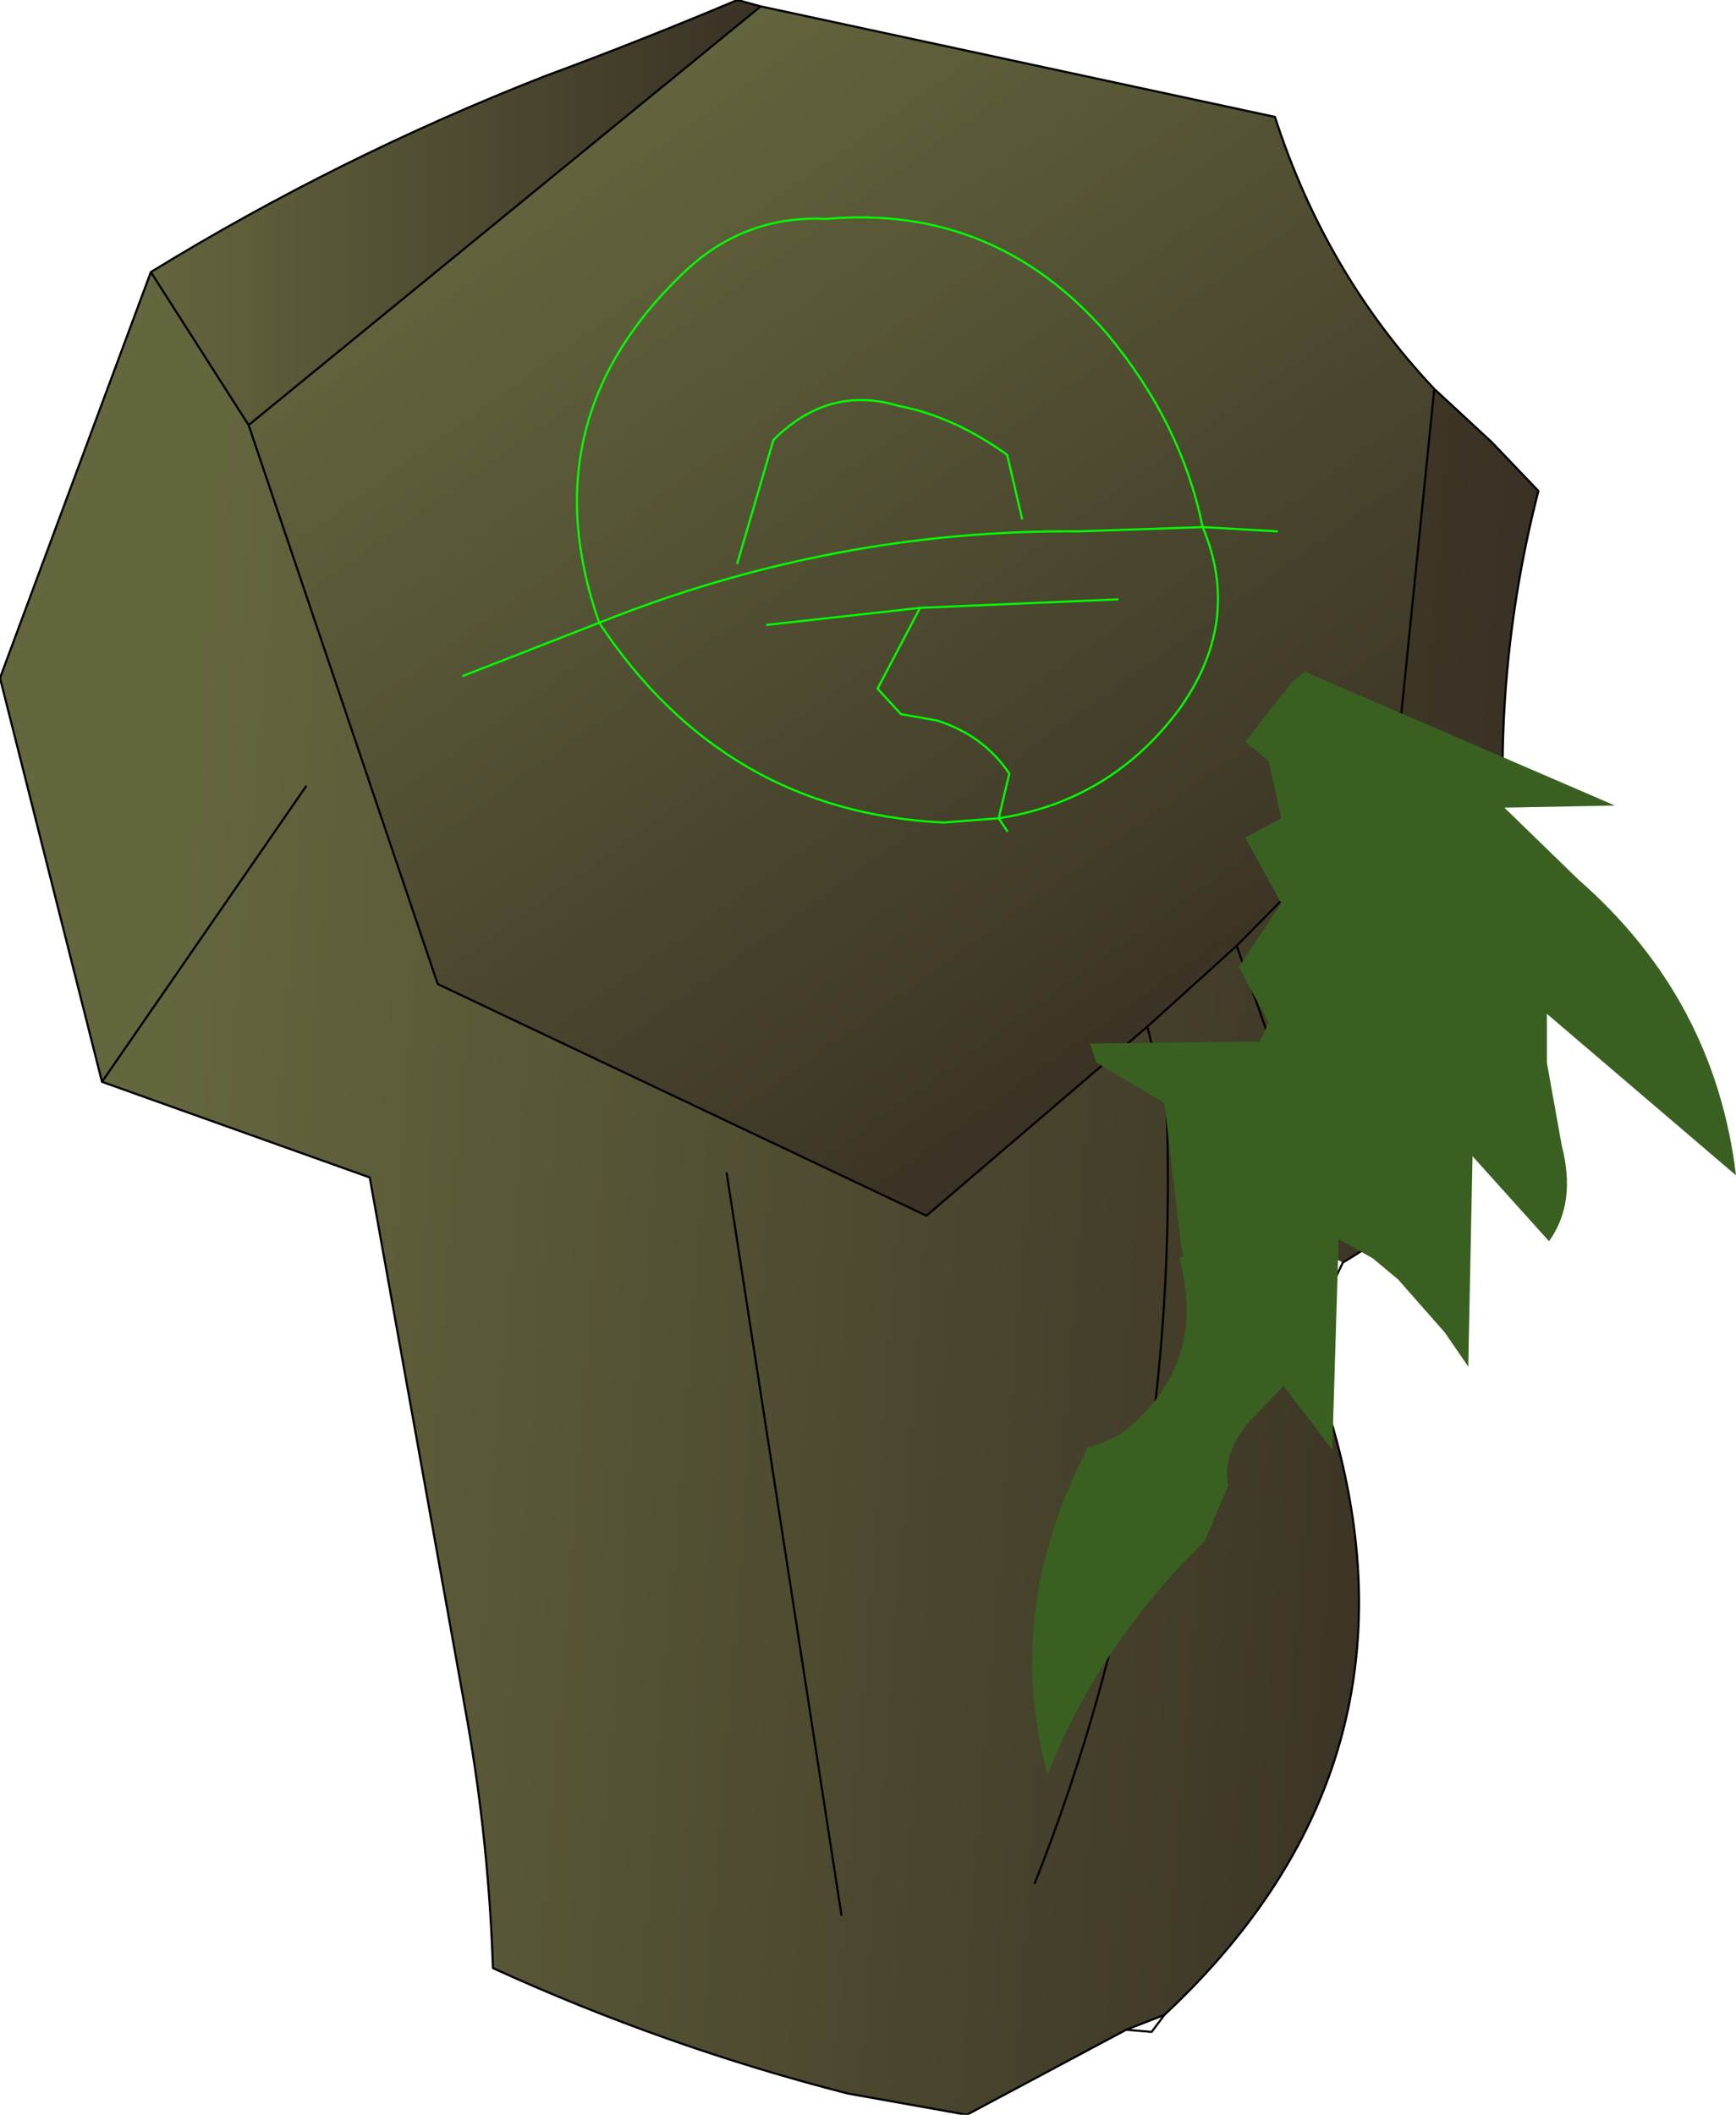 <?xml version="1.0" encoding="UTF-8" standalone="no"?>
<svg xmlns:xlink="http://www.w3.org/1999/xlink" height="49.75px" width="40.85px" xmlns="http://www.w3.org/2000/svg">
  <g transform="matrix(1.0, 0.0, 0.0, 1.0, 17.05, 23.9)">
    <path d="M16.7 -14.75 L18.05 -13.5 19.15 -12.35 Q17.9 -7.5 18.5 -2.4 L18.55 -0.35 Q18.3 3.6 14.55 5.8 L14.35 5.7 14.0 3.9 12.05 -1.65 14.0 3.9 14.35 5.7 13.85 7.25 Q13.7 7.9 13.9 8.4 17.1 17.2 10.35 23.5 L9.45 23.85 5.7 25.85 2.9 25.35 Q-1.4 24.25 -5.45 22.4 -5.55 19.45 -6.05 16.6 L-8.35 3.8 -14.65 1.55 -17.05 -7.95 -13.5 -17.5 -11.2 -13.9 -6.75 -0.75 4.75 4.7 9.95 0.25 12.05 -1.65 15.75 -5.4 16.7 -14.75 M9.95 0.25 L10.4 2.1 Q10.75 11.7 7.3 20.4 10.75 11.7 10.4 2.1 L9.95 0.25 M2.75 21.15 L0.05 3.7 2.75 21.15 M-9.85 -5.4 L-14.65 1.55 -9.85 -5.4" fill="url(#gradient0)" fill-rule="evenodd" stroke="none"/>
    <path d="M0.85 -23.75 L12.95 -21.15 Q14.15 -17.45 16.7 -14.75 L15.75 -5.4 12.05 -1.65 9.95 0.25 4.75 4.7 -6.75 -0.75 -11.2 -13.9 0.85 -23.75 M-6.15 -8.0 L-2.95 -9.25 Q0.0 -4.8 5.15 -4.55 L6.45 -4.65 6.65 -4.35 6.45 -4.65 5.15 -4.55 Q0.0 -4.8 -2.95 -9.25 L-6.15 -8.0 M13.0 -11.4 L11.25 -11.5 Q12.2 -9.25 10.65 -7.15 9.05 -5.05 6.45 -4.65 L6.7 -5.7 Q6.1 -6.6 5.0 -6.95 L4.15 -7.1 3.6 -7.7 4.6 -9.6 1.0 -9.2 4.6 -9.6 9.25 -9.8 4.6 -9.6 3.6 -7.7 4.15 -7.1 5.0 -6.95 Q6.1 -6.6 6.7 -5.7 L6.45 -4.65 Q9.05 -5.05 10.65 -7.15 12.2 -9.25 11.25 -11.5 L13.0 -11.4 M7.0 -11.7 L6.65 -13.2 Q5.4 -14.1 4.1 -14.35 2.45 -14.85 1.15 -13.55 L0.3 -10.65 1.15 -13.55 Q2.45 -14.85 4.1 -14.35 5.4 -14.1 6.65 -13.2 L7.0 -11.7 M2.4 -18.75 Q6.35 -19.1 9.0 -16.05 10.75 -13.95 11.25 -11.5 L8.35 -11.4 Q2.55 -11.45 -2.95 -9.25 -4.6 -13.95 -1.05 -17.4 0.4 -18.85 2.4 -18.75 0.4 -18.85 -1.05 -17.4 -4.6 -13.95 -2.95 -9.25 2.55 -11.45 8.35 -11.4 L11.25 -11.5 Q10.75 -13.95 9.0 -16.05 6.35 -19.1 2.4 -18.75" fill="url(#gradient1)" fill-rule="evenodd" stroke="none"/>
    <path d="M-13.5 -17.5 Q-9.1 -20.2 -4.25 -22.1 -1.95 -22.95 0.3 -23.9 L0.85 -23.75 -11.2 -13.9 -13.5 -17.5" fill="url(#gradient2)" fill-rule="evenodd" stroke="none"/>
    <path d="M0.85 -23.75 L12.95 -21.15 Q14.15 -17.45 16.7 -14.75 L18.05 -13.5 19.15 -12.35 Q17.9 -7.5 18.5 -2.4 L18.55 -0.35 Q18.3 3.6 14.55 5.8 L13.85 7.25 Q13.7 7.9 13.9 8.4 17.1 17.2 10.35 23.5 L10.05 23.9 9.45 23.85 5.7 25.85 2.9 25.35 Q-1.4 24.25 -5.45 22.4 -5.55 19.45 -6.05 16.6 L-8.35 3.8 -14.65 1.55 -17.05 -7.95 -13.5 -17.5 Q-9.1 -20.2 -4.25 -22.1 -1.95 -22.95 0.3 -23.9 L0.85 -23.75 -11.2 -13.9 -6.75 -0.75 4.75 4.7 9.95 0.25 12.05 -1.65 15.75 -5.4 16.7 -14.75 M12.05 -1.65 L14.0 3.9 14.35 5.7 13.85 7.25 M0.05 3.7 L2.75 21.15 M7.3 20.4 Q10.75 11.7 10.4 2.1 L9.95 0.25 M10.35 23.5 L9.45 23.85 M-11.2 -13.9 L-13.5 -17.5 M-14.65 1.55 L-9.85 -5.4" fill="none" stroke="#000000" stroke-linecap="round" stroke-linejoin="round" stroke-width="0.05"/>
    <path d="M2.4 -18.75 Q0.4 -18.85 -1.05 -17.4 -4.6 -13.95 -2.95 -9.25 2.55 -11.45 8.35 -11.4 L11.25 -11.5 Q10.75 -13.95 9.0 -16.05 6.35 -19.1 2.4 -18.75 M0.3 -10.65 L1.15 -13.55 Q2.45 -14.85 4.1 -14.35 5.4 -14.1 6.65 -13.2 L7.0 -11.7 M1.0 -9.2 L4.6 -9.6 9.25 -9.8 M4.6 -9.6 L3.6 -7.7 4.15 -7.1 5.0 -6.95 Q6.1 -6.6 6.7 -5.7 L6.45 -4.65 Q9.05 -5.05 10.65 -7.15 12.2 -9.25 11.25 -11.5 L13.0 -11.4 M6.65 -4.35 L6.45 -4.65 5.15 -4.55 Q0.0 -4.8 -2.95 -9.25 L-6.15 -8.0" fill="none" stroke="#00ff00" stroke-linecap="round" stroke-linejoin="round" stroke-width="0.05"/>
    <path d="M13.1 -2.65 L12.25 -4.2 13.1 -4.65 12.8 -6.0 12.25 -6.45 13.35 -7.85 13.65 -8.1 20.95 -4.95 18.35 -4.9 20.1 -3.2 Q23.3 -0.4 23.8 3.75 L19.35 -0.05 19.35 1.1 19.7 3.05 Q20.05 4.4 19.4 5.3 L17.6 3.3 17.5 8.25 16.95 7.45 15.85 6.2 15.25 5.7 14.45 5.25 14.3 10.2 13.15 8.7 12.3 9.6 Q11.7 10.35 11.85 11.05 L11.3 12.35 Q8.8 14.8 7.6 17.85 6.55 14.0 8.55 10.15 9.15 10.0 9.55 9.65 11.35 8.1 10.7 5.7 L10.8 5.65 10.75 5.45 10.35 2.05 8.75 1.1 8.6 0.65 12.6 0.6 12.8 0.15 12.1 -1.15 13.1 -2.65" fill="#396020" fill-rule="evenodd" stroke="none"/>
  </g>
  <defs>
    <linearGradient gradientTransform="matrix(0.019, 0.002, -0.002, 0.026, 2.35, 5.3)" gradientUnits="userSpaceOnUse" id="gradient0" spreadMethod="pad" x1="-819.2" x2="819.2">
      <stop offset="0.0" stop-color="#64663e"/>
      <stop offset="1.0" stop-color="#393124"/>
    </linearGradient>
    <linearGradient gradientTransform="matrix(0.009, 0.014, -0.014, 0.01, 2.75, -9.55)" gradientUnits="userSpaceOnUse" id="gradient1" spreadMethod="pad" x1="-819.2" x2="819.2">
      <stop offset="0.0" stop-color="#64663e"/>
      <stop offset="1.0" stop-color="#393124"/>
    </linearGradient>
    <linearGradient gradientTransform="matrix(0.009, 0.0, 0.0, 0.006, -6.35, -18.9)" gradientUnits="userSpaceOnUse" id="gradient2" spreadMethod="pad" x1="-819.2" x2="819.2">
      <stop offset="0.0" stop-color="#64663e"/>
      <stop offset="1.0" stop-color="#393124"/>
    </linearGradient>
  </defs>
</svg>
